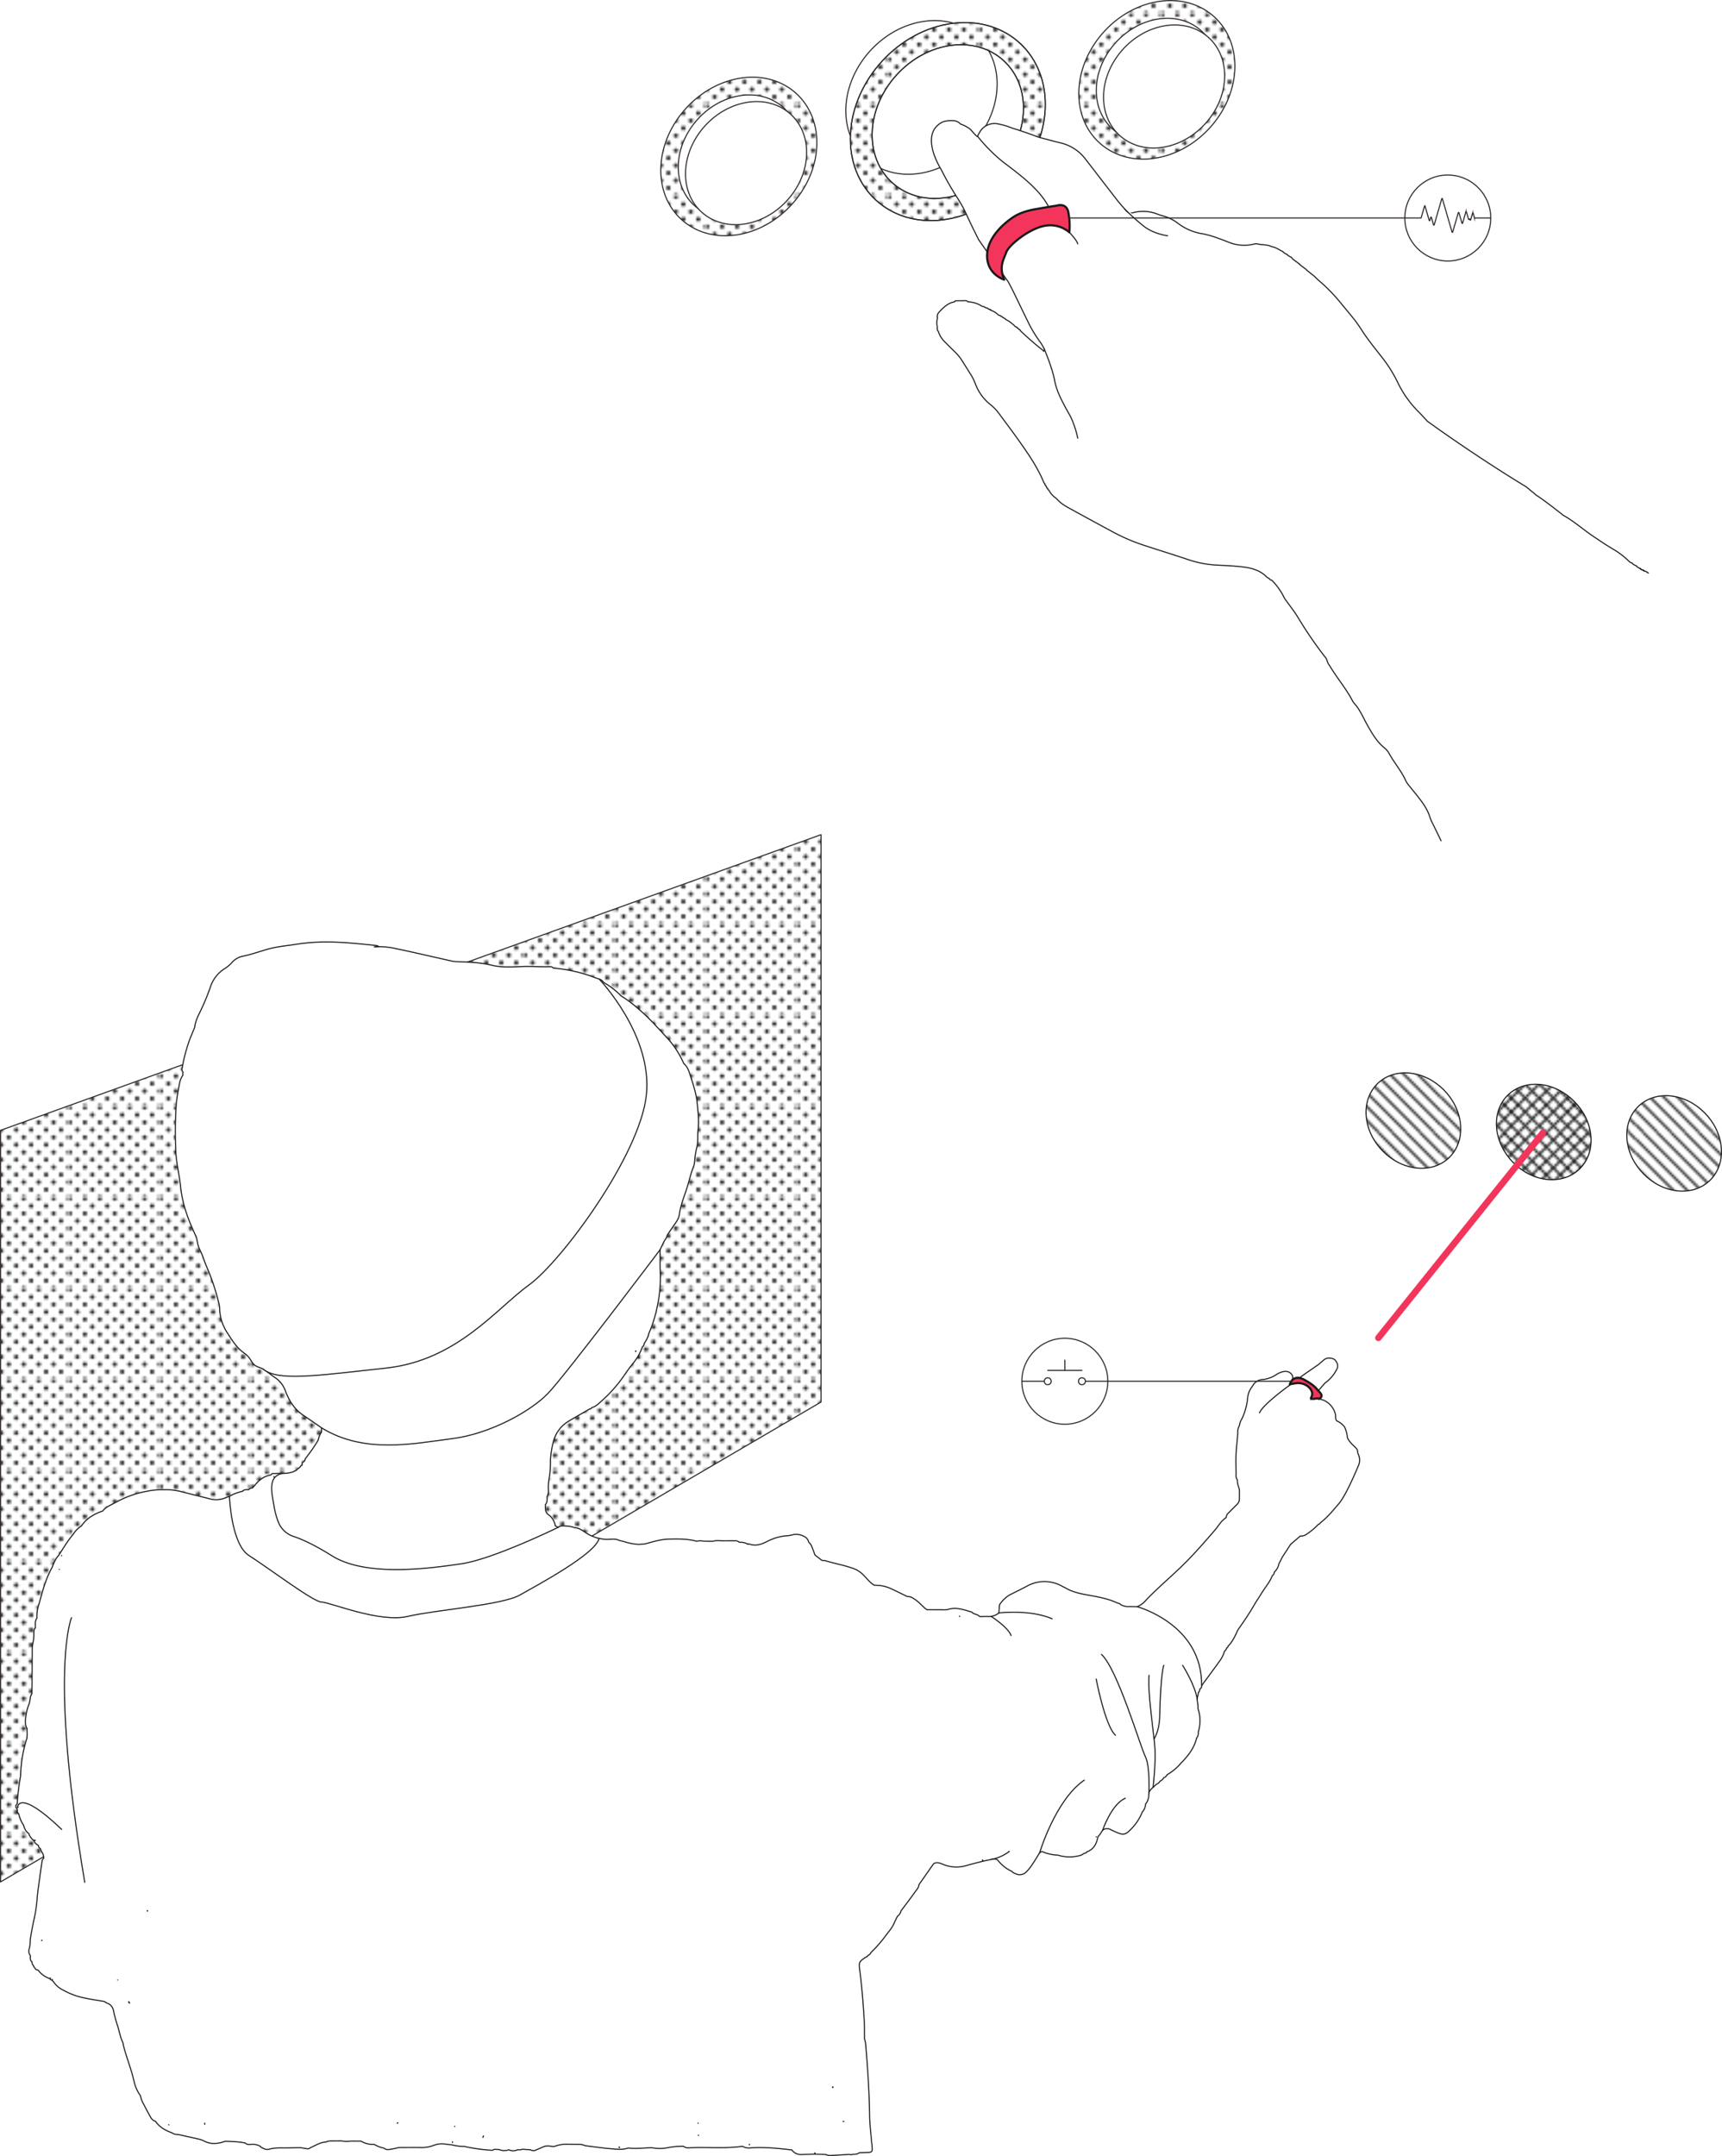 <svg xmlns="http://www.w3.org/2000/svg" xmlns:xlink="http://www.w3.org/1999/xlink" viewBox="0 0 794.469 994.438">
  <defs>
    <style>
      .cls-1, .cls-13, .cls-14, .cls-18, .cls-19, .cls-3, .cls-5, .cls-6 {
        fill: none;
      }

      .cls-2 {
        clip-path: url(#clip-path);
      }

      .cls-10, .cls-11, .cls-12, .cls-13, .cls-15, .cls-3, .cls-5, .cls-6 {
        stroke: #1a1a1a;
      }

      .cls-19, .cls-20, .cls-3 {
        stroke-miterlimit: 10;
      }

      .cls-4 {
        clip-path: url(#clip-path-2);
      }

      .cls-10, .cls-11, .cls-12, .cls-13, .cls-14, .cls-15, .cls-16, .cls-17, .cls-18, .cls-19, .cls-20, .cls-5, .cls-6, .cls-9 {
        stroke-linecap: round;
      }

      .cls-10, .cls-11, .cls-12, .cls-13, .cls-14, .cls-15, .cls-16, .cls-17, .cls-18, .cls-5, .cls-6, .cls-9 {
        stroke-linejoin: round;
      }

      .cls-5, .cls-6 {
        stroke-width: 2px;
      }

      .cls-6 {
        stroke-dasharray: 0 4.874;
      }

      .cls-7 {
        clip-path: url(#clip-path-3);
      }

      .cls-8 {
        clip-path: url(#clip-path-4);
      }

      .cls-16, .cls-17, .cls-18, .cls-19, .cls-20, .cls-9 {
        stroke: #2e2628;
      }

      .cls-10, .cls-11, .cls-13, .cls-15, .cls-16, .cls-17, .cls-18, .cls-19, .cls-20, .cls-9 {
        stroke-width: 0.5px;
      }

      .cls-9 {
        fill: url(#New_Pattern_2);
      }

      .cls-10 {
        fill: url(#New_Pattern);
      }

      .cls-11, .cls-17, .cls-20 {
        fill: #fff;
      }

      .cls-12 {
        fill: #f4355b;
      }

      .cls-14 {
        stroke: #f4355b;
        stroke-width: 3px;
      }

      .cls-15 {
        fill: url(#New_Pattern_3);
      }

      .cls-16 {
        fill: url(#New_Pattern_2-3);
      }
    </style>
    <clipPath id="clip-path">
      <polygon class="cls-1" points="44.801 0 44.801 44.801 0 44.801 0 0 44.801 0"/>
    </clipPath>
    <clipPath id="clip-path-2">
      <rect class="cls-1" width="41.416" height="41.416"/>
    </clipPath>
    <clipPath id="clip-path-3">
      <rect class="cls-1" width="44.801" height="44.801"/>
    </clipPath>
    <clipPath id="clip-path-4">
      <rect class="cls-1" y="0.001" width="44.8" height="44.8"/>
    </clipPath>
    <pattern id="New_Pattern_2" data-name="New Pattern 2" x="-9.75" y="-287.313" width="41.416" height="41.416" patternUnits="userSpaceOnUse" viewBox="0 0 41.416 41.416">
      <rect class="cls-1" width="41.416" height="41.416"/>
      <g class="cls-4">
        <g>
          <g>
            <line class="cls-5" y1="-6.831" y2="-6.831"/>
            <line class="cls-6" x1="3.446" y1="-3.384" x2="43.078" y2="36.247"/>
            <line class="cls-5" x1="44.801" y1="37.97" x2="44.801" y2="37.97"/>
          </g>
          <g>
            <line class="cls-5" y1="-48.185" y2="-48.185"/>
            <line class="cls-6" x1="3.446" y1="-44.739" x2="43.078" y2="-5.108"/>
            <line class="cls-5" x1="44.801" y1="-3.384" x2="44.801" y2="-3.384"/>
          </g>
          <g>
            <line class="cls-5" y1="-41.293" y2="-41.293"/>
            <line class="cls-6" x1="3.446" y1="-37.846" x2="43.078" y2="1.785"/>
            <line class="cls-5" x1="44.801" y1="3.508" x2="44.801" y2="3.508"/>
          </g>
          <g>
            <line class="cls-5" y1="0.062" y2="0.062"/>
            <line class="cls-6" x1="3.446" y1="3.508" x2="43.078" y2="43.139"/>
            <line class="cls-5" x1="44.801" y1="44.863" x2="44.801" y2="44.863"/>
          </g>
          <g>
            <line class="cls-5" y1="6.954" y2="6.954"/>
            <line class="cls-6" x1="3.446" y1="10.4" x2="43.078" y2="50.032"/>
            <line class="cls-5" x1="44.801" y1="51.755" x2="44.801" y2="51.755"/>
          </g>
          <g>
            <line class="cls-5" y1="13.847" y2="13.847"/>
            <line class="cls-6" x1="3.446" y1="17.293" x2="43.078" y2="56.924"/>
            <line class="cls-5" x1="44.801" y1="58.647" x2="44.801" y2="58.647"/>
          </g>
          <g>
            <line class="cls-5" y1="20.739" y2="20.739"/>
            <line class="cls-6" x1="3.446" y1="24.185" x2="43.078" y2="63.817"/>
            <line class="cls-5" x1="44.801" y1="65.54" x2="44.801" y2="65.54"/>
          </g>
          <g>
            <line class="cls-5" y1="27.631" y2="27.631"/>
            <line class="cls-6" x1="3.446" y1="31.078" x2="43.078" y2="70.709"/>
            <line class="cls-5" x1="44.801" y1="72.432" x2="44.801" y2="72.432"/>
          </g>
          <g>
            <line class="cls-5" y1="34.524" y2="34.524"/>
            <line class="cls-6" x1="3.446" y1="37.97" x2="43.078" y2="77.601"/>
            <line class="cls-5" x1="44.801" y1="79.325" x2="44.801" y2="79.325"/>
          </g>
          <g>
            <line class="cls-5" y1="-27.508" y2="-27.508"/>
            <line class="cls-6" x1="3.446" y1="-24.062" x2="43.078" y2="15.57"/>
            <line class="cls-5" x1="44.801" y1="17.293" x2="44.801" y2="17.293"/>
          </g>
          <g>
            <line class="cls-5" y1="-34.4" y2="-34.4"/>
            <line class="cls-6" x1="3.446" y1="-30.954" x2="43.078" y2="8.677"/>
            <line class="cls-5" x1="44.801" y1="10.4" x2="44.801" y2="10.4"/>
          </g>
          <g>
            <line class="cls-5" y1="-20.615" y2="-20.615"/>
            <line class="cls-6" x1="3.446" y1="-17.169" x2="43.078" y2="22.462"/>
            <line class="cls-5" x1="44.801" y1="24.185" x2="44.801" y2="24.185"/>
          </g>
          <g>
            <line class="cls-5" y1="-13.723" y2="-13.723"/>
            <line class="cls-6" x1="3.446" y1="-10.277" x2="43.078" y2="29.355"/>
            <line class="cls-5" x1="44.801" y1="31.078" x2="44.801" y2="31.078"/>
          </g>
          <g>
            <line class="cls-5" y1="41.416" y2="41.416"/>
            <line class="cls-6" x1="3.446" y1="44.863" x2="43.078" y2="84.494"/>
            <line class="cls-5" x1="44.801" y1="86.217" x2="44.801" y2="86.217"/>
          </g>
        </g>
      </g>
    </pattern>
    <pattern id="New_Pattern" data-name="New Pattern" width="44.801" height="44.801" patternUnits="userSpaceOnUse" viewBox="0 0 44.801 44.801">
      <rect class="cls-1" width="44.801" height="44.801"/>
      <g class="cls-2">
        <g>
          <line class="cls-3" x1="4.695" y1="81.654" x2="123.306" y2="-36.957"/>
          <line class="cls-3" x1="-1.705" y1="81.654" x2="116.906" y2="-36.957"/>
          <line class="cls-3" x1="-8.105" y1="81.654" x2="110.506" y2="-36.957"/>
          <line class="cls-3" x1="-14.505" y1="81.654" x2="104.106" y2="-36.957"/>
          <line class="cls-3" x1="-20.905" y1="81.654" x2="97.706" y2="-36.957"/>
          <line class="cls-3" x1="-27.305" y1="81.654" x2="91.306" y2="-36.957"/>
          <line class="cls-3" x1="-33.705" y1="81.654" x2="84.906" y2="-36.957"/>
          <line class="cls-3" x1="-40.105" y1="81.654" x2="78.506" y2="-36.957"/>
          <line class="cls-3" x1="-46.505" y1="81.654" x2="72.106" y2="-36.957"/>
          <line class="cls-3" x1="-52.905" y1="81.654" x2="65.706" y2="-36.957"/>
          <line class="cls-3" x1="-59.306" y1="81.654" x2="59.306" y2="-36.957"/>
          <line class="cls-3" x1="-65.706" y1="81.654" x2="52.905" y2="-36.957"/>
          <line class="cls-3" x1="-72.106" y1="81.654" x2="46.505" y2="-36.957"/>
          <line class="cls-3" x1="-78.506" y1="81.654" x2="40.105" y2="-36.957"/>
          <line class="cls-3" x1="-84.906" y1="81.654" x2="33.705" y2="-36.957"/>
          <line class="cls-3" x1="11.095" y1="81.654" x2="129.707" y2="-36.957"/>
          <line class="cls-3" x1="-36.905" y1="4.644" x2="81.706" y2="123.255"/>
          <line class="cls-3" x1="-36.905" y1="-1.756" x2="81.706" y2="116.855"/>
          <line class="cls-3" x1="-36.905" y1="-8.157" x2="81.706" y2="110.455"/>
          <line class="cls-3" x1="-36.905" y1="-14.557" x2="81.706" y2="104.054"/>
          <line class="cls-3" x1="-36.905" y1="-20.957" x2="81.706" y2="97.654"/>
          <line class="cls-3" x1="-36.905" y1="-27.357" x2="81.706" y2="91.254"/>
          <line class="cls-3" x1="-36.905" y1="-33.757" x2="81.706" y2="84.854"/>
          <line class="cls-3" x1="-36.905" y1="-40.157" x2="81.706" y2="78.454"/>
          <line class="cls-3" x1="-36.905" y1="-46.557" x2="81.706" y2="72.054"/>
          <line class="cls-3" x1="-36.905" y1="-52.957" x2="81.706" y2="65.654"/>
          <line class="cls-3" x1="-36.905" y1="-59.357" x2="81.706" y2="59.254"/>
          <line class="cls-3" x1="-36.905" y1="-65.757" x2="81.706" y2="52.854"/>
          <line class="cls-3" x1="-36.905" y1="-72.158" x2="81.706" y2="46.454"/>
          <line class="cls-3" x1="-36.905" y1="-78.558" x2="81.706" y2="40.054"/>
          <line class="cls-3" x1="-36.905" y1="-84.958" x2="81.706" y2="33.653"/>
          <line class="cls-3" x1="-36.905" y1="11.044" x2="81.706" y2="129.655"/>
        </g>
      </g>
    </pattern>
    <pattern id="New_Pattern_3" data-name="New Pattern 3" width="44.801" height="44.801" patternUnits="userSpaceOnUse" viewBox="0 0 44.801 44.801">
      <rect class="cls-1" width="44.801" height="44.801"/>
      <g id="Straight_Line_Fill" data-name="Straight Line Fill">
        <g class="cls-7">
          <g class="cls-8">
            <line class="cls-3" x1="-36.906" y1="4.644" x2="81.705" y2="123.255"/>
            <line class="cls-3" x1="-36.906" y1="-1.757" x2="81.705" y2="116.854"/>
            <line class="cls-3" x1="-36.906" y1="-8.156" x2="81.705" y2="110.455"/>
            <line class="cls-3" x1="-36.906" y1="-14.557" x2="81.705" y2="104.054"/>
            <line class="cls-3" x1="-36.906" y1="-20.957" x2="81.705" y2="97.654"/>
            <line class="cls-3" x1="-36.906" y1="-27.357" x2="81.705" y2="91.254"/>
            <line class="cls-3" x1="-36.906" y1="-33.757" x2="81.705" y2="84.854"/>
            <line class="cls-3" x1="-36.906" y1="-40.157" x2="81.705" y2="78.454"/>
            <line class="cls-3" x1="-36.906" y1="-46.557" x2="81.705" y2="72.054"/>
            <line class="cls-3" x1="-36.906" y1="-52.957" x2="81.705" y2="65.654"/>
            <line class="cls-3" x1="-36.906" y1="-59.357" x2="81.705" y2="59.254"/>
            <line class="cls-3" x1="-36.906" y1="-65.758" x2="81.705" y2="52.853"/>
            <line class="cls-3" x1="-36.906" y1="-72.157" x2="81.705" y2="46.454"/>
            <line class="cls-3" x1="-36.906" y1="-78.557" x2="81.705" y2="40.054"/>
            <line class="cls-3" x1="-36.906" y1="-84.958" x2="81.705" y2="33.653"/>
            <line class="cls-3" x1="-36.906" y1="11.044" x2="81.705" y2="129.655"/>
          </g>
        </g>
      </g>
    </pattern>
    <pattern id="New_Pattern_2-3" data-name="New Pattern 2" width="41.416" height="41.416" patternUnits="userSpaceOnUse" viewBox="0 0 41.416 41.416">
      <rect class="cls-1" width="41.416" height="41.416"/>
      <g class="cls-4">
        <g>
          <g>
            <line class="cls-5" y1="-6.831" y2="-6.831"/>
            <line class="cls-6" x1="3.446" y1="-3.384" x2="43.078" y2="36.247"/>
            <line class="cls-5" x1="44.801" y1="37.97" x2="44.801" y2="37.97"/>
          </g>
          <g>
            <line class="cls-5" y1="-48.185" y2="-48.185"/>
            <line class="cls-6" x1="3.446" y1="-44.739" x2="43.078" y2="-5.108"/>
            <line class="cls-5" x1="44.801" y1="-3.384" x2="44.801" y2="-3.384"/>
          </g>
          <g>
            <line class="cls-5" y1="-41.293" y2="-41.293"/>
            <line class="cls-6" x1="3.446" y1="-37.846" x2="43.078" y2="1.785"/>
            <line class="cls-5" x1="44.801" y1="3.508" x2="44.801" y2="3.508"/>
          </g>
          <g>
            <line class="cls-5" y1="0.062" y2="0.062"/>
            <line class="cls-6" x1="3.446" y1="3.508" x2="43.078" y2="43.139"/>
            <line class="cls-5" x1="44.801" y1="44.863" x2="44.801" y2="44.863"/>
          </g>
          <g>
            <line class="cls-5" y1="6.954" y2="6.954"/>
            <line class="cls-6" x1="3.446" y1="10.4" x2="43.078" y2="50.032"/>
            <line class="cls-5" x1="44.801" y1="51.755" x2="44.801" y2="51.755"/>
          </g>
          <g>
            <line class="cls-5" y1="13.847" y2="13.847"/>
            <line class="cls-6" x1="3.446" y1="17.293" x2="43.078" y2="56.924"/>
            <line class="cls-5" x1="44.801" y1="58.647" x2="44.801" y2="58.647"/>
          </g>
          <g>
            <line class="cls-5" y1="20.739" y2="20.739"/>
            <line class="cls-6" x1="3.446" y1="24.185" x2="43.078" y2="63.817"/>
            <line class="cls-5" x1="44.801" y1="65.54" x2="44.801" y2="65.54"/>
          </g>
          <g>
            <line class="cls-5" y1="27.631" y2="27.631"/>
            <line class="cls-6" x1="3.446" y1="31.078" x2="43.078" y2="70.709"/>
            <line class="cls-5" x1="44.801" y1="72.432" x2="44.801" y2="72.432"/>
          </g>
          <g>
            <line class="cls-5" y1="34.524" y2="34.524"/>
            <line class="cls-6" x1="3.446" y1="37.97" x2="43.078" y2="77.601"/>
            <line class="cls-5" x1="44.801" y1="79.325" x2="44.801" y2="79.325"/>
          </g>
          <g>
            <line class="cls-5" y1="-27.508" y2="-27.508"/>
            <line class="cls-6" x1="3.446" y1="-24.062" x2="43.078" y2="15.57"/>
            <line class="cls-5" x1="44.801" y1="17.293" x2="44.801" y2="17.293"/>
          </g>
          <g>
            <line class="cls-5" y1="-34.4" y2="-34.4"/>
            <line class="cls-6" x1="3.446" y1="-30.954" x2="43.078" y2="8.677"/>
            <line class="cls-5" x1="44.801" y1="10.4" x2="44.801" y2="10.4"/>
          </g>
          <g>
            <line class="cls-5" y1="-20.615" y2="-20.615"/>
            <line class="cls-6" x1="3.446" y1="-17.169" x2="43.078" y2="22.462"/>
            <line class="cls-5" x1="44.801" y1="24.185" x2="44.801" y2="24.185"/>
          </g>
          <g>
            <line class="cls-5" y1="-13.723" y2="-13.723"/>
            <line class="cls-6" x1="3.446" y1="-10.277" x2="43.078" y2="29.355"/>
            <line class="cls-5" x1="44.801" y1="31.078" x2="44.801" y2="31.078"/>
          </g>
          <g>
            <line class="cls-5" y1="41.416" y2="41.416"/>
            <line class="cls-6" x1="3.446" y1="44.863" x2="43.078" y2="84.494"/>
            <line class="cls-5" x1="44.801" y1="86.217" x2="44.801" y2="86.217"/>
          </g>
        </g>
      </g>
    </pattern>
  </defs>
  <title>Configuration Linework - Ring</title>
  <g id="Layer_5" data-name="Layer 5">
    <polygon class="cls-9" points="0.25 521.311 378.809 384.951 378.809 646.613 0.25 867.942 0.25 521.311"/>
  </g>
  <g id="Layer_4" data-name="Layer 4">
    <path class="cls-10" d="M743.734,811.295c1.051,12.107-7.837,21.069-19.852,20.018s-22.607-11.718-23.658-23.825,7.837-21.069,19.852-20.018S742.683,799.188,743.734,811.295Z" transform="translate(-9.75 -287.313)"/>
    <path class="cls-11" d="M621.116,925.12s-4.613,5.23-5.334,6.191a5.859,5.859,0,0,1-1.442,1.4,9.757,9.757,0,0,1,6.529.6,9.535,9.535,0,0,1,4.767,5.488c.641,1.642-.2,3.525,1.322,4.046a9.226,9.226,0,0,1,3.164,2.644,15.983,15.983,0,0,1,1.242,4.446c0,1.562,3.009,4.249,3.009,4.249.776.79,1.77,1.454,1.72,2.762h0a.981.981,0,0,1,.125.655l.008.019a6.57,6.57,0,0,1,.024,6.185s-5.349,12.973-8.739,16.924c-2.7,3.142-5.277,6.4-8.624,8.918a.975.975,0,0,1-.922.708h0a27.1,27.1,0,0,1-5.155,4.373,4.466,4.466,0,0,1-3.154,1.017l-4.429,3.787h0l-3.91,6a89.956,89.956,0,0,1-1.538,3.042,7.079,7.079,0,0,1-2.143,3.86,1.847,1.847,0,0,1-.877,1.556c-1.14,2.961-3.243,5.334-4.876,7.994-1.115,1.815-2.348,3.56-3.405,5.406-2.3,4.018-4.919,7.824-7.585,11.6h-.008c-1.23,2.7-2.407,5.423-4.565,7.557a.949.949,0,0,1-.661.866,2.174,2.174,0,0,1-.944,1.4,14.716,14.716,0,0,1-2.572,4.985c-2.621,3.681-5.331,7.3-8,10.942h0a1.451,1.451,0,0,1-.813,1.524h0l-.04.029a1.868,1.868,0,0,1-.631,1.578l-.211,1.39c-.809,2.018.233,4.034.005,6.052a17.226,17.226,0,0,1,.418,9.717,1.356,1.356,0,0,1-.274.9l-.035.014a3.838,3.838,0,0,1-.757,3.016c-1.092,4.563-3.838,8.1-7.046,11.349h0a23.826,23.826,0,0,1-6.559,5.517,2.416,2.416,0,0,1-1.553,1.375h-.03a2.416,2.416,0,0,1-1.531,1.45,3.906,3.906,0,0,1-2.02,1.678h0c-1.021,1.309-2.714,2.05-3.208,3.8a.537.537,0,0,1-.105.6h0a6.874,6.874,0,0,1-1.465,4.617h0a6.03,6.03,0,0,1-1.547,3.729,23.215,23.215,0,0,1-5.077,7.74c-2.519,2.664-3.5,2.936-6.529,1.69-1.265-.521-2.489-1.142-3.731-1.717h0c-1.4-.183-2.638-.111-3.416,1.382a18.061,18.061,0,0,1-1.712,2.329h0c-.595,3.17-1.9,5.807-5.208,6.94a.719.719,0,0,1-.874.556l-.676.317a3.827,3.827,0,0,1-.925.594,17.739,17.739,0,0,1-10.723.012,20.741,20.741,0,0,1-7.408-1.679h0a2.8,2.8,0,0,0-1.62,1.475c-1.036,1.729-2.108,3.438-3.242,5.1a20.455,20.455,0,0,1-2.153,2.63,4.224,4.224,0,0,1-5.169,1.015c-.565-.255-1.208-.392-1.56-.985a17.836,17.836,0,0,1-6.752-5.385,3.657,3.657,0,0,0-2.143-.4c-1.551.414-3.134.7-4.7,1.047v-.011s0,.007,0,.011c-2.429.636-4.875,1.218-7.284,1.921a16.144,16.144,0,0,1-11.059-.51c-1.432-.6-2.791-1.146-4.287-.293l-6.821,9.741c-.058,1.335-.994,2.247-1.689,3.223-2.137,3-4.386,5.923-6.592,8.876h0a3.616,3.616,0,0,1-1.557,2.362l0,0h0a190.479,190.479,0,0,0-1.5,3.044v.02c-.982,2.457-2.818,4.342-4.34,6.433a56.262,56.262,0,0,1-6.377,7.222,2.527,2.527,0,0,1-1.508,1.427.844.844,0,0,1-.81.689c-3.331,2.263-3.412,2.274-2.831,6.656.972,7.33,1.516,14.7,1.967,22.069.183,2.995.127,6,.179,9.007a15.237,15.237,0,0,1,.5,2.176c.906,11.024,1.712,22.05,1.835,33.122.045,4.01.577,8.016.9,12.022.06.751.2,1.5.262,2.247.223,2.676.074,2.82-2.86,2.878h0l-3,.1a4.328,4.328,0,0,1-3.025.694,1.82,1.82,0,0,1-1.515.063h0c-3.105.191-6.21.4-9.317.549a4.589,4.589,0,0,1-1.4-.4l-.713-.138h0l-4.5-.112c-2.084.048-4.168.079-6.251.148a4.99,4.99,0,0,1-4.452-2.1c-6.243-.712-12.485-1.394-18.791-.964a5.849,5.849,0,0,1-4-.727h0c-8,1.179-16.058.291-24.08.679a4.121,4.121,0,0,1-3.223-.7h0a39.545,39.545,0,0,0-6.621.57,18.848,18.848,0,0,1-7.748.142h0c-3.7.036-7.4.571-11.1.116a3.457,3.457,0,0,1-.42.136c-2.188.714-4.462.45-6.668.276-4.255-.335-8.488-.958-12.726-1.488a3.9,3.9,0,0,1-1.02-.449h0l-.359.071-.313-.189h0l-5.308-.066-.752,0a15.267,15.267,0,0,0-5.791.76,3.48,3.48,0,0,1-2.533.041h0l-1.595-.042-.335.106-.34-.089h0c-1.366.583-2.741,1.147-4.1,1.756a2.659,2.659,0,0,1-2.806-.025h0l-3.732-.223h0a3.53,3.53,0,0,1-2.1.18h0a4.45,4.45,0,0,1-4.081.054,6.111,6.111,0,0,1-4.469-.091h0l-.77-.054h0l-1.5-.053c-.34.151-.692.455-1.019.431a78.568,78.568,0,0,1-12.837-1.785h0a23.926,23.926,0,0,1-5.97-.764c-.745-.067-1.5-.085-2.233-.21a10.673,10.673,0,0,0-5.9.5,15.823,15.823,0,0,1-6.263.985c-3.256-.047-6.513,0-9.77.006h0c-1.054.234-2.1.523-3.164.687-1.279.2-2.608.6-3.774-.4a15.2,15.2,0,0,1-4.458-1.715,10.867,10.867,0,0,1-6.074-1.5c-1.585-.006-3.17-.039-4.754-.011a14.929,14.929,0,0,1-4.376-.106l-5.291.032h0l-1.324.206h0c-.086.089-.171.252-.259.255-2.8.073-5.048,1.651-7.493,2.691h0l-.034.018a1.411,1.411,0,0,1-1.316.419c-1.076-.169-2.151-.346-3.226-.52h0l-5.64.123c-2.751.06-5.5-.178-8.241.471a3.724,3.724,0,0,1-3.578-.527h0l-.005-.058a.888.888,0,0,1-.938-.611,6.731,6.731,0,0,0-3.793-.9c-1.047.023-2.187.32-3.072-.587-2.918-.729-5.917-.63-8.883-.866h0l-.7.1h0c-3.28,1.141-6.527,1.457-9.723-.309a13.036,13.036,0,0,0-1.74-.668l-9.162-2.048h0l-1.423-.2h0a4.052,4.052,0,0,1-2.293-.762h0c-2.976-1.1-5.712-2.552-7.546-5.288h0a3.794,3.794,0,0,1-2.253-1.825c-1.365-2.507-2.727-5.016-4.01-7.565a14.171,14.171,0,0,1-.738-2.477,17.763,17.763,0,0,1-2.914-6.46c-1.206-5.522-3.368-10.756-4.8-16.208-.158-.6-.248-1.219-.369-1.829h0c-1.235-2.339-1.548-4.973-2.367-7.447a69.721,69.721,0,0,1-1.967-7.212,4.4,4.4,0,0,0-2.971-3.506,7.89,7.89,0,0,1-1.267-.753h0c-3.2-.556-6.423-1-9.589-1.7a33.757,33.757,0,0,1-9.429-3.574,10.739,10.739,0,0,1-4.445-3.873h0l-.753-.748.281-.217c-.028-.01-.054-.022-.083-.032l-.2.25a.975.975,0,0,1-.876-.643q.143-.14.3-.27h0c0-.009-.007-.016-.01-.026a1.2,1.2,0,0,1-.287.3,11.069,11.069,0,0,1-5.389-3.859,1.89,1.89,0,0,1-.455-.194,1.008,1.008,0,0,1-.923-.619q-.282-.389-.592-.755a1.466,1.466,0,0,1-.228-.642v0a1.843,1.843,0,0,1-.669-1.614l-.019-.021h0c-1-.8-.7-1.924-.749-2.963h0a3.185,3.185,0,0,1-.473-3.211c.472-1.6.305-3.245.545-4.844.445-2.966,1.049-5.912,1.677-8.847a67.206,67.206,0,0,0,1.377-9.262c.242-3.359.8-6.7,1.243-10.04.329-2.48.7-4.953,1.045-7.431a1.629,1.629,0,0,1,.783-1.209h0a4.882,4.882,0,0,0-.871-2.839,10.553,10.553,0,0,1-.749-1.7h0a1.691,1.691,0,0,1-.907-1.438,4.245,4.245,0,0,1-2.164-2.345,3.461,3.461,0,0,0,.79.049q-.384-.04-.79-.049a5.881,5.881,0,0,1-2.217-3.058,6.178,6.178,0,0,1-2.359-3.764,15.426,15.426,0,0,1-2.275-5.346h0c-.827-.58-.641-1.482-.733-2.3a1.365,1.365,0,0,1,.018-2.29h0v0h0a105.781,105.781,0,0,1,1.551-12.867,61.616,61.616,0,0,1,2.945-17.5h0q.051-.739.1-1.478-.029-1.468-.059-2.935h0c-1.255-2.094-.725-4.33-.4-6.5a19.74,19.74,0,0,1,1.276-4.649c.677-1.611.338-3.472,1.384-4.952q.061-9.619.117-19.237a17.745,17.745,0,0,1,.5-4.847,17.465,17.465,0,0,0,.264-3.745c.047-.869-.077-1.782.672-2.458h0c.1-1.542-.3-3.168.757-4.551a17.549,17.549,0,0,1,1-6.65c1.493-5.42,2.9-10.919,5.569-15.917,1.114-2.085,1.649-4.5,3.371-6.251h0c2.225-3.308,4.174-6.806,6.81-9.829h0a11.577,11.577,0,0,1,3.785-3.842h0c2.382-3.549,5.864-5.528,9.793-6.871h0c1.508-1.977,3.855-2.76,5.887-3.909a46.907,46.907,0,0,1,14.794-5.254,35.421,35.421,0,0,1,7.455-.662,29.283,29.283,0,0,1,9.32,1.216c4.032.983,8.051,2.024,12.083,3.006a10.519,10.519,0,0,0,6.684-.333v0h0l2.261-.861h0a20.735,20.735,0,0,1,6.03-2.28h0c.607-.809,1.492-.769,2.364-.772h0a1.524,1.524,0,0,1,.516.014l0,0a1.868,1.868,0,0,1,1.7-.794l-.011-.012h0l.736-.777h0c2-2.583,4.36-4.638,7.724-5.2h0l.536-.532c.042-.074.083-.124.125-.124l1.515-.014c.378-.015.756-.052,1.133-.042,3.027.08,6.034.058,8.73-1.63a.949.949,0,0,1,.8-.68l.788-.79h0a.818.818,0,0,1,.816-.636l.039-.064h0c-.083-.644-.035-1.233.65-1.556.553-.319.638-.9.814-1.437a83.557,83.557,0,0,0,5.925-8.54h0a10.311,10.311,0,0,1,1.344-3.456,1.683,1.683,0,0,1,.205-.272l-.017-1.992c-2.8-1.931-5.571-3.9-8.4-5.784-4.053-2.706-6.483-6.621-8.186-11.029a12.183,12.183,0,0,0-4.659-6.22c-1.9-1.236-3.611-2.75-5.525-3.951-1.256-.788-2.921-1-4.043-1.909s-1.77-2.422-2.716-3.6a9.256,9.256,0,0,0-1.93-1.8c-3.424-2.356-5.6-5.741-7.761-9.162a21.767,21.767,0,0,1-3.811-12.061,10.664,10.664,0,0,0-.5-2.581,101.645,101.645,0,0,0-5.407-16.088c-1.143-2.642-1.879-5.429-3.233-8.016-.906-1.731-1.078-3.848-1.578-5.791h0c-3.506-7.29-6.376-14.831-7.214-22.906-.6-5.774-2.107-11.414-2.286-17.231a186.465,186.465,0,0,1,.226-20.8c.275-3.412.941-6.721,1.545-10.064a9.567,9.567,0,0,1,1.612-3.757,1.217,1.217,0,0,1,.038-1.214,1.749,1.749,0,0,1-.478-1.735,74.753,74.753,0,0,1,3.677-13.837c.7-1.728,1.419-3.446,2.13-5.169h0c.3-2.815,1.6-5.337,2.8-7.775a109.1,109.1,0,0,0,4.458-10.83,15.528,15.528,0,0,1,6.6-8.466,17.192,17.192,0,0,0,3.446-2.941,8.884,8.884,0,0,1,4.832-2.763c4.824-.936,9.372-2.863,14.183-3.9,3.468-.746,6.977-1.045,10.456-1.61,9.549-1.553,19.118-1.165,28.675-.282,2.757.255,5.515.576,8.277.833a5.226,5.226,0,0,1,1.366.54,16.265,16.265,0,0,0-2.223.11,18.231,18.231,0,0,0,2.223-.11l.061.01a32.252,32.252,0,0,1,7.846.953c3.333.627,6.639,1.4,9.95,2.137,5.273,1.179,10.537,2.4,15.811,3.569a12.967,12.967,0,0,0,2.249.246c5.387.233,10.781.359,16.062,1.651,4.842,1.185,9.777.739,14.664.58,4.031-.131,8.043.235,12.065.081a1.923,1.923,0,0,1,1.683.668,69.745,69.745,0,0,1,13.684,2.514c2.5.676,4.959,1.729,7.46,2.543a3.363,3.363,0,0,1,1.579.954,4.284,4.284,0,0,0,1.12.994,32.734,32.734,0,0,1,7.363,5.8,55.942,55.942,0,0,1,8.058,6.031c4.714,3.911,8.718,8.541,12.9,13.009a42.27,42.27,0,0,1,7.97,12.118,8.678,8.678,0,0,1,2.426,3.728c1.6,4.9,3.358,9.764,3.841,14.961.361,3.888.835,7.77.379,11.677-.307,2.625.064,5.279-.515,7.9a38.211,38.211,0,0,0-1.106,7.073,6.726,6.726,0,0,1-.5,2.208c-1.386,3.515-2.137,7.224-3.333,10.8-1.228,3.672-2.656,7.328-3.194,11.22a7.985,7.985,0,0,1-1.406,3.474c-1.428,2.052-2.828,4.125-4.239,6.19-.1,1.186-1,1.973-1.482,2.965-.6,1.225-1.179,2.461-1.767,3.692.019,3.5-.031,7.011.073,10.512a61.632,61.632,0,0,1-1.457,16.024,57.431,57.431,0,0,1-3.818,12.09h0a11.772,11.772,0,0,1-2.156,4.606,1.661,1.661,0,0,1-.784,1.531,25.4,25.4,0,0,1-4.186,7.472c-1.756,2.121-3.332,4.4-4.884,6.678a65.846,65.846,0,0,1-10.938,11.877,7.739,7.739,0,0,1-3.484,2.115.737.737,0,0,1-.87.552h0q-2.11,1.222-4.22,2.445c-1.952,1.138-3.931,2.234-5.846,3.433a15.322,15.322,0,0,0-6.772,9.61,40.03,40.03,0,0,0-1.269,8.938,39.1,39.1,0,0,1-.7,8.244,25.811,25.811,0,0,0-.235,4.509,6.105,6.105,0,0,1-.6,3.288h0c.06,1.3.172,2.62-.809,3.7.081,1.6-.22,3.3,1.279,4.5a7.794,7.794,0,0,1,3.32,5.258l1.365.654c1.09-.9,2.378-.605,3.615-.594a12.418,12.418,0,0,1,4.039.814h0c1.837.071,3.264,1.1,4.708,2.055a18.47,18.47,0,0,0,6.436,2.842,15.777,15.777,0,0,0,4.428.436c1.721-.122,3.478-.3,5.1.578h0c.706.166,1.427.284,2.115.506a28.941,28.941,0,0,0,6.821,1.28l2.874-.28.012,0c3.609-.956,7.165-2.129,10.966-2.194,4.276-.073,8.543-.181,12.717,1h0a7.462,7.462,0,0,1,3.037-.065h0l1.443.039h0l.864.016h2.24a9.172,9.172,0,0,1,3.8-.185h0c2.107-.008,4.213-.026,6.319-.018a2.693,2.693,0,0,1,2.045.723h0a6.4,6.4,0,0,1,3.747.763h0a2.094,2.094,0,0,1,.753-.009c2.993,1.162,5.713.151,8.31-1.174a23.485,23.485,0,0,1,9.767-2.668,16.8,16.8,0,0,0,2.583-.548,7.7,7.7,0,0,1,4.418.775,3.76,3.76,0,0,1,2.377,2.76,6.583,6.583,0,0,1,1.175,1.415c.65,1.484,1.174,3.023,1.748,4.54v0l3.219,2.476-.008.005.01,0a6.646,6.646,0,0,1,1.5.117c4.3,1.339,8.77,2.057,13.013,3.623a12.08,12.08,0,0,1,4.4,2.779c1.7,1.662,3.078,3.662,5.174,4.9h0l1.5.076a16.24,16.24,0,0,1,6.081,1.46c2.581,1.173,5.113,2.455,7.666,3.691h0a4.908,4.908,0,0,1,2.937.942c2.059,1.184,3.563,3.018,5.326,4.549l.853.6c2.367.01,4.734.033,7.1.024a8.653,8.653,0,0,0,2.6-.156c3.832-1.257,7.333.2,10.895,1.191.212.059.37.316.553.481h0c.957.63,2.252.588,3.053,1.53h0l.747.128h0c1-.033,2-.125,2.994-.087a7.328,7.328,0,0,0,5.229-1.637h0q.137-1.876.274-3.753h0a16.085,16.085,0,0,1,4.406-4.412h0c2.691-1.356,5.408-2.664,8.069-4.079a16.564,16.564,0,0,1,16.61.042c.443.241.923.416,1.356.674,3.421,2.039,7.213,2.72,11.08,3.418,4.412.8,8.882,1.606,12.989,3.6h0l.757.138q.4.326.816.622a6.328,6.328,0,0,0,3.476.82c1.33-.022,2.661.028,3.991.047h0a10.975,10.975,0,0,0,3.159-2.051c6.087-6.593,13.1-12.221,19.4-18.59,4.616-4.662,8.888-9.611,13.187-14.555,1.716-1.973,2.958-4.419,5.261-5.874a3.26,3.26,0,0,1,1.2-2.274c1.254-1.246,2.484-2.516,3.744-3.755a3.292,3.292,0,0,0,1.168-2.293q.009-.765.017-1.529h0q.006-1.511.011-3.022h0c-.351-1.464-1.064-2.854-.909-4.423a3.322,3.322,0,0,1-.638-2.473c-.006-3.506-.166-7.021.036-10.515.194-3.358.717-6.695.774-10.072a7.162,7.162,0,0,1,.733-2.1h0a7.11,7.11,0,0,1,1.15-3.12,28.272,28.272,0,0,0,2.6-9.28,10.2,10.2,0,0,1,2.3-5.793h0a5.409,5.409,0,0,1,4.466-3.01,14,14,0,0,0,6.62-2.383s3.184-2.156,5.627-1.115c0,0,2.283,1.081,1.762,3l-1.522,3.2,4.215-2.767a9.222,9.222,0,0,1,1.258-1.323c2.616-1.856,5.265-3.665,7.9-5.49.836-.708,1.683-1.4,2.5-2.127a3.521,3.521,0,0,1,2.7-.92c1.249.094,2.433.328,3.044,1.624h0a3.128,3.128,0,0,1,.166,3.772,16.6,16.6,0,0,1-5.237,6.047h0M452.379,1032.71c.046.034.092.069.135.1l0-.018.024.011-.018.011,0,.011A1.287,1.287,0,0,1,452.379,1032.71Zm-120.43,239.379a.793.793,0,0,1,.071.11C332,1272.162,331.972,1272.127,331.949,1272.089Zm67.084-6.35c-.1-.014-.2-.034-.293-.057.1.011.209.027.313.042ZM64.051,1200.484l0,0h0Zm13.723-32.021a.5.5,0,0,0,.021.116c-.037.022-.075.043-.111.066A.339.339,0,0,1,77.774,1168.463Zm-.018.285a.1.1,0,0,1-.07-.085C77.707,1168.7,77.733,1168.717,77.756,1168.748ZM69.137,1210.5c.148.216.3.418.453.608C69.3,1211.027,69.066,1210.857,69.137,1210.5Zm124.186,55.852c-.083.062-.181.129-.291.2-.01-.007-.021-.016-.031-.023C193.107,1266.471,193.216,1266.413,193.323,1266.354ZM37.091,1011.126l.045,0C37.122,1011.128,37.105,1011.126,37.091,1011.126Zm-8.069,171.013c.014.028.022.055.038.083l0,.007c.007.013.01.025.017.038a.184.184,0,0,1-.113.037A.89.89,0,0,1,29.022,1182.138Zm302.84,84.393v0h0l-.039.057c-.011-.019-.019-.039-.032-.057Zm62.225-16.691c-.045.092-.093.183-.14.274a1.754,1.754,0,0,0-.128-.223Zm-258-281.5c.047.056.1.11.142.168l-.018.011-.13-.17Zm-31.869,298.192c.006.174.008.349.011.524a4,4,0,0,1-.026-.516ZM219.606,1268l-.038.037-.022.007-.024-.007Zm12.935,5.094c.077-.235.155-.467.247-.686A1.785,1.785,0,0,1,232.541,1273.1ZM303.013,910.63c-.005-.087,0-.17,0-.257.06.031.114.049.17.073C303.126,910.507,303.068,910.567,303.013,910.63ZM87.594,1267.272l.01.051c-.015-.014-.03-.031-.046-.045Zm130.931,7.834a2.063,2.063,0,0,1-.051.313C218.487,1275.311,218.507,1275.209,218.526,1275.105Zm136.9,1.319a.3.3,0,0,0,.135-.094.992.992,0,0,0-.014.1c0,.026-.02.034-.027.054C355.485,1276.465,355.463,1276.445,355.424,1276.424Zm30.3,3.8c0,.092.013.184.018.275a1.078,1.078,0,0,0-.093-.275Zm129.754-145.766c.02.011.042.014.063.024l-.063,0ZM354.774,999.593a.458.458,0,0,1-.146-.173A1.163,1.163,0,0,0,354.774,999.593ZM38.2,1004.747c-.01.019-.018.041-.027.061-.011-.02-.017-.041-.028-.06ZM17.84,1120.8l.232-.066c-.071.076-.139.147-.213.228Zm277.622,156.97a.825.825,0,0,1-.077-.256c.078.089.16.179.243.268l-.164-.01Zm167.659-132.3a.968.968,0,0,0-.1-.346l.114,0Z" transform="translate(-9.75 -287.313)"/>
    <path class="cls-11" d="M606.93,925.383a7.654,7.654,0,0,1,5.167.641c2.564,1.362,3.084,3.445,3.044,3.885a3.29,3.29,0,0,1-.521,2.03s-.347.78,1.6.486,1.985.066,1.985.066,2.409-.872.555-2.876-2.3-3.261-7.4-6.011-6.514,2.117-6.514,2.117Z" transform="translate(-9.75 -287.313)"/>
    <path class="cls-12" d="M606.93,925.383a7.654,7.654,0,0,1,5.167.641c2.564,1.362,3.084,3.445,3.044,3.885a3.29,3.29,0,0,1-.521,2.03s-.347.78,1.6.486,1.985.066,1.985.066,2.409-.872.555-2.876-2.3-3.261-7.4-6.011-6.514,2.117-6.514,2.117Z" transform="translate(-9.75 -287.313)"/>
    <path class="cls-11" d="M314.293,863.682s-43.693,57.96-51.755,66.3-26.688,18.626-44.2,20.85-40.469,7.229-60.266-5" transform="translate(-9.75 -287.313)"/>
    <path class="cls-11" d="M286.2,738.887S311,764.7,307.949,792.466s-39.155,76.645-54.151,87.475-33.046,34.712-65.814,38.322-49.921,6.086-56.68.582" transform="translate(-9.75 -287.313)"/>
    <path class="cls-13" d="M267.3,991.713s-29.946,14.67-44.711,16.831-43.934,6.212-59.779-3.736c-8.355-5.246-14.107-7.725-17.677-8.9a11.24,11.24,0,0,1-7.06-6.863,36.683,36.683,0,0,1-1.845-6.792c-.786-5.4-3.409-13.7,3.533-15.351" transform="translate(-9.75 -287.313)"/>
    <path class="cls-13" d="M115.6,977.416s.761,22.094,9.043,27.331,29.77,21.442,33.431,21.442,26.708,9.68,39.672,6.641,43.574-5.2,51.857-9.882,35.187-19.106,36.5-26.118" transform="translate(-9.75 -287.313)"/>
    <path class="cls-13" d="M534.417,1028.328s30.108,8.107,29.719,36.416" transform="translate(-9.75 -287.313)"/>
    <path class="cls-13" d="M604.566,926.3s-11.945,8.512-13.743,12.607" transform="translate(-9.75 -287.313)"/>
    <path class="cls-13" d="M470.592,1031.206s14.147-1.746,24.576,2.678" transform="translate(-9.75 -287.313)"/>
    <path class="cls-13" d="M539.852,1114.138s.509-12.464-1.7-16.73-12.8-40.295-20.226-47.09" transform="translate(-9.75 -287.313)"/>
    <path class="cls-13" d="M541.736,1111.643s1.311-11.39.837-18.185-3.445-25.915-2.671-33.5" transform="translate(-9.75 -287.313)"/>
    <path class="cls-13" d="M542.177,1089.323s2.451-3.45,2.609-10.245.632-19.91,1.9-23.7" transform="translate(-9.75 -287.313)"/>
    <path class="cls-13" d="M555.373,1055.375s5.831,9.143,6.756,15.8" transform="translate(-9.75 -287.313)"/>
    <path class="cls-13" d="M518.421,1131.537s4.1-12.164,10.492-14.851" transform="translate(-9.75 -287.313)"/>
    <path class="cls-13" d="M466.97,1032.77s7.972,5.064,9.236,8.857" transform="translate(-9.75 -287.313)"/>
    <path class="cls-13" d="M489.353,1141.983s7.237-24.507,20.669-33.672" transform="translate(-9.75 -287.313)"/>
    <path class="cls-13" d="M515.482,1061.7s4.179,21.807,8.92,25.915" transform="translate(-9.75 -287.313)"/>
    <path class="cls-13" d="M466.97,1144.918a19.622,19.622,0,0,0,8.446-3.739" transform="translate(-9.75 -287.313)"/>
    <path class="cls-13" d="M17.84,1120.8s.426-8.817,20.361,10.237" transform="translate(-9.75 -287.313)"/>
    <path class="cls-13" d="M42.748,1033.421s-10.5,23.841,6.107,122.041" transform="translate(-9.75 -287.313)"/>
    <line class="cls-14" x1="635.94" y1="617.029" x2="711.886" y2="522.421"/>
    <path class="cls-15" d="M683.583,806.032c1.051,12.107-7.837,21.069-19.852,20.018s-22.607-11.718-23.658-23.825,7.837-21.069,19.852-20.018S682.532,793.925,683.583,806.032Z" transform="translate(-9.75 -287.313)"/>
    <path class="cls-15" d="M803.885,816.557c1.051,12.107-7.837,21.069-19.852,20.018s-22.607-11.718-23.658-23.825,7.837-21.069,19.852-20.018S802.834,804.45,803.885,816.557Z" transform="translate(-9.75 -287.313)"/>
    <path class="cls-16" d="M314.606,365.828c0,19.886,16.121,33.165,36.007,29.658s36.007-22.47,36.007-42.356-16.121-33.165-36.007-29.658S314.606,345.941,314.606,365.828Zm8.061-1.421c0-15.434,12.512-30.152,27.946-32.873s27.946,7.584,27.946,23.018-12.512,30.152-27.946,32.873S322.667,379.84,322.667,364.406Z" transform="translate(-9.75 -287.313)"/>
    <path class="cls-17" d="M326.017,367.474c0,15.434,12.512,25.74,27.946,23.018s27.946-17.439,27.946-32.873S369.4,331.879,353.963,334.6,326.017,352.04,326.017,367.474Z" transform="translate(-9.75 -287.313)"/>
    <path class="cls-16" d="M507.469,330.48c0,19.886,16.121,33.165,36.007,29.658s36.007-22.47,36.007-42.356-16.121-33.165-36.007-29.658S507.469,310.594,507.469,330.48Zm8.061-1.421c0-15.434,12.512-30.152,27.946-32.873s27.946,7.584,27.946,23.018-12.512,30.152-27.946,32.873S515.531,344.493,515.531,329.059Z" transform="translate(-9.75 -287.313)"/>
    <path class="cls-17" d="M518.881,332.127c0,15.434,12.512,25.74,27.946,23.018s27.946-17.439,27.946-32.873-12.512-25.74-27.946-23.018S518.881,316.693,518.881,332.127Z" transform="translate(-9.75 -287.313)"/>
  </g>
  <g id="Layer_2" data-name="Layer 2">
    <path class="cls-18" d="M399.971,338.4c0,19.279,15.629,32.152,34.908,28.753s34.908-21.784,34.908-41.063-15.629-32.152-34.908-28.753S399.971,319.124,399.971,338.4Z" transform="translate(-9.75 -287.313)"/>
    <path class="cls-17" d="M402.067,351.319c0,24.84,20.137,41.427,44.977,37.047s44.978-28.068,44.978-52.908-20.137-41.427-44.978-37.047S402.067,326.479,402.067,351.319Zm10.07-1.776c0-19.279,15.629-37.664,34.908-41.063s34.908,9.474,34.908,28.753S466.324,374.9,447.045,378.3,412.137,368.823,412.137,349.543Z" transform="translate(-9.75 -287.313)"/>
    <path class="cls-16" d="M402.067,351.319c0,24.84,20.137,41.427,44.977,37.047s44.978-28.068,44.978-52.908-20.137-41.427-44.978-37.047S402.067,326.479,402.067,351.319Zm10.07-1.776c0-19.279,15.629-37.664,34.908-41.063s34.908,9.474,34.908,28.753S466.324,374.9,447.045,378.3,412.137,368.823,412.137,349.543Z" transform="translate(-9.75 -287.313)"/>
    <g>
      <g>
        <path class="cls-11" d="M766.257,549.466l.739.549A.736.736,0,0,0,766.257,549.466Z" transform="translate(-9.75 -287.313)"/>
        <path class="cls-11" d="M767.6,550.2l.732.492A.68.68,0,0,0,767.6,550.2Z" transform="translate(-9.75 -287.313)"/>
        <path class="cls-11" d="M474.989,417.42h0c.662,1.264,1.356,2.512,1.982,3.794,2.341,4.791,4.641,9.6,6.994,14.387a58.821,58.821,0,0,0,5.657,9.421,24.582,24.582,0,0,1,1.855,3.146.831.831,0,0,1-.2,1.174h0v0a2.841,2.841,0,0,0-.419-.513,133.677,133.677,0,0,1-10.328-8.977.728.728,0,0,0-.75-.619.674.674,0,0,0-.738-.591h0l-.007,0a.619.619,0,0,0-.716-.568h0l-.057-.035h0a16.613,16.613,0,0,0-4.6-3.452.674.674,0,0,0-.669-.494h0a.905.905,0,0,0-.527-.27.774.774,0,0,0-.807-.512l-.053-.025a.593.593,0,0,0-.64-.439h0l-.63-.272h0a8.306,8.306,0,0,0-3.319-2.1,3.529,3.529,0,0,1-.727-.472l.727.472a.708.708,0,0,0-.728-.472h0a4.24,4.24,0,0,0-.614-.186.688.688,0,0,0-.749-.444h0a3.683,3.683,0,0,0-.642-.166.65.65,0,0,0-.723-.449h0l-.684-.161h0a12.925,12.925,0,0,0-6.6-2.094h0a1.336,1.336,0,0,0-1.435-.495h0l-3.984.033a.718.718,0,0,0-.715.478h0c-3.163.56-5.253,2.724-7.3,4.925a2.8,2.8,0,0,0-.566,2.509,8.8,8.8,0,0,0-.1,4.037h0a.811.811,0,0,0,.052.653,1.378,1.378,0,0,0,.439,1.486h0a11.131,11.131,0,0,0,3.167,5.034q2.219,2.281,4.518,4.484a22.3,22.3,0,0,1,3.54,4.438c1.116,1.8,2.266,3.585,3.372,5.394a25.444,25.444,0,0,1,2.459,4.746,21.493,21.493,0,0,0,6.947,9.66,22.174,22.174,0,0,1,3.938,4.089c2.846,3.864,5.745,7.69,8.528,11.6,4.6,6.455,9.182,12.923,12.218,20.321.078.191.291.326.441.487h0l.042.1a.72.72,0,0,0,.485.825.594.594,0,0,0,.271.521.543.543,0,0,0,.466.656l.042.062a.789.789,0,0,0,.546.8,9.873,9.873,0,0,0,3.462,3.84h0c2.03,2.479,4.836,3.887,7.556,5.385,6.342,3.495,12.714,6.935,19.084,10.378a86.841,86.841,0,0,0,14.13,5.967c6.656,2.2,13.37,4.226,20.006,6.482a50.057,50.057,0,0,0,13.742,2.579c3.783.187,7.58.328,11.335.784,4.116.5,8.124,1.482,11.171,4.668a4.618,4.618,0,0,0,1.137.65,1.22,1.22,0,0,0,1.123.739l.04.037h0a29.447,29.447,0,0,1,5.8,8.118,8.1,8.1,0,0,0,.937,1.386c1.807,2.55,3.78,5,5.393,7.666a187.628,187.628,0,0,0,12.479,18.241,4.4,4.4,0,0,1,.97,1.72,7.105,7.105,0,0,0,1.184,2.36c3.27,5.465,7.44,10.341,10.442,15.981a6.543,6.543,0,0,0,.916,1.4c2.622,2.821,4.02,6.39,5.865,9.674,2.143,3.814,4.264,7.6,7.649,10.5a9.687,9.687,0,0,1,2.464,2.713c2.355,4.443,5.8,8.221,7.829,12.875a12.279,12.279,0,0,0,1.734,2.461c1.031,1.323,2.1,2.614,3.153,3.921,2.6,3.232,5.078,6.523,6.3,10.585a21.531,21.531,0,0,0,1.372,3.053c1.214,2.515,2.469,5.011,3.66,7.537m95.711-123.466,0,0h0a1.7,1.7,0,0,0-.627-.215.685.685,0,0,0-.717-.5l0,0,0,0a1.967,1.967,0,0,0-.612-.179,4.4,4.4,0,0,0-.732-.492,2.488,2.488,0,0,0-.6-.181q-.361-.285-.739-.549l-1.316-.768a.687.687,0,0,0-.7-.551l0,0,0,0-1.311-.794a.7.7,0,0,0-.7-.532l0,0,0,0a2.117,2.117,0,0,0-.532-.247h0a37.237,37.237,0,0,0-7.6-5.915c-3.186-1.836-6.183-3.921-9.231-5.959-4.714-3.152-8.943-6.99-13.928-9.746a7.159,7.159,0,0,1-.761-.647c-3.8-2.89-7.5-5.917-11.518-8.519L713.9,511.85c-24.58-14.908-45.6-30.259-45.6-30.259-1.371-1.464-2.686-2.986-4.124-4.382a49.5,49.5,0,0,1-9.766-13.914,61.812,61.812,0,0,0-6.53-10.49c-3.406-4.415-6.993-8.7-9.989-13.417a57.8,57.8,0,0,0-3.693-5.178c-2.093-2.612-4.244-5.174-6.367-7.759a80.6,80.6,0,0,0-9.87-9.977q-.35-.308-.67-.648l-.013-.013q-.331-.323-.678-.631l-.023-.019a3.51,3.51,0,0,0-.66-.617l-2.646-2.109q-.355-.3-.7-.608l-.026-.021a2.882,2.882,0,0,0-.663-.6l-1.971-1.451h0l-.657-.67h0l-.564-.429a.65.65,0,0,0-.177-.134l-.007-.005h0l-1.96-1.436-.7-.615h0l-.015-.023a.8.8,0,0,0-.658-.6l0,0,0,0-1.3-.782h0a.839.839,0,0,0-.734-.557h0l-1.272-.791a.86.86,0,0,0-.711-.589h0c-1.518-.754-2.91-1.8-4.652-2.037h0c-2.148-1.1-4.58-.738-6.833-1.311a2.956,2.956,0,0,0-1.327.1,19.175,19.175,0,0,1-11.8-.869c-1.344-.54-2.691-1.082-4.067-1.532a46.485,46.485,0,0,0-7.661-2.3,24.982,24.982,0,0,1-11.574-4.857,19.734,19.734,0,0,0-7.165-3.494,14.321,14.321,0,0,1-2.227-.721,18.024,18.024,0,0,0-11.471-.66,2.786,2.786,0,0,1-3.016-.9c-1.378-1.608-2.819-3.167-4.119-4.836-4.93-6.328-9.8-12.7-14.72-19.039a20.007,20.007,0,0,0-11.241-7.387Q494.1,352,488.952,350.578c-1.071-.294-2.085-.787-3.136-1.156q-2.994-1.052-6-2.064c-1.265-.426-2.568-.75-3.8-1.245a35.316,35.316,0,0,0-5.759-1.651,7.889,7.889,0,0,0-8.771,4.308,3.932,3.932,0,0,0-.675,1.447c-.1.675-3.268-3.192-3.268-3.192a16.042,16.042,0,0,0-4.637-2.5v0a4.791,4.791,0,0,0-2.92-1.544c-4.266-.292-5.865.871-5.865.871-10.324,5.789-.231,21.474-.231,21.474a138.088,138.088,0,0,0,7.438,13.062,59.967,59.967,0,0,1,4.195,7.582c1.83,4.062,3.814,8.056,5.824,12.033l13.651,19.42m134.172-8.236h-.012l.112-.1Z" transform="translate(-9.75 -287.313)"/>
      </g>
      <path class="cls-11" d="M548.412,396.047s-6.368-.772-11-4.438a107.441,107.441,0,0,1-8.791-7.914" transform="translate(-9.75 -287.313)"/>
      <path class="cls-11" d="M506.988,489.4a44.884,44.884,0,0,0-3.152-9.573c-1.985-3.852-6.3-10.507-7.471-16.811s-4.887-14.853-4.887-14.853" transform="translate(-9.75 -287.313)"/>
      <path class="cls-11" d="M460.8,350.217a77.776,77.776,0,0,0,11.065,11.276c5.819,4.585,17.152,12.234,21.706,21.261" transform="translate(-9.75 -287.313)"/>
      <path class="cls-11" d="M503.1,394.438s3.392,3.555,3.892,5.319" transform="translate(-9.75 -287.313)"/>
    </g>
    <path class="cls-11" d="M503.1,394.438a13.556,13.556,0,0,0-11.291-2.981c-7.046,1.174-16.621,8.853-17.8,12.195s-3.517,6.594-.946,12.646c0,0-7.907-2.349-7.907-11.02s8.4-15.176,10.749-16.892,5.239-3.511,12.1-4.691,9.3-1.541,9.3-1.541,4.155-1.445,5.239,2.62A33.023,33.023,0,0,1,503.1,394.438Z" transform="translate(-9.75 -287.313)"/>
    <path class="cls-12" d="M503.1,394.438a13.556,13.556,0,0,0-11.291-2.981c-7.046,1.174-16.621,8.853-17.8,12.195s-3.517,6.594-.946,12.646c0,0-7.907-2.349-7.907-11.02s8.4-15.176,10.749-16.892,5.239-3.511,12.1-4.691,9.3-1.541,9.3-1.541,4.155-1.445,5.239,2.62A33.023,33.023,0,0,1,503.1,394.438Z" transform="translate(-9.75 -287.313)"/>
  </g>
  <g id="Layer_6" data-name="Layer 6">
    <line class="cls-19" x1="648.133" y1="100.548" x2="493.482" y2="100.548"/>
    <g>
      <circle class="cls-20" cx="667.957" cy="100.548" r="19.824"/>
      <path class="cls-20" d="M657.883,387.86h7.39a.149.149,0,0,0,.143-.107l1.539-5.3a.149.149,0,0,1,.285,0l1.9,6.542a.149.149,0,0,0,.285,0l.418-1.442a.148.148,0,0,1,.285,0l1.014,3.493a.149.149,0,0,0,.285,0l3.5-12.072a.149.149,0,0,1,.285,0l4.464,15.382a.148.148,0,0,0,.285,0l2.6-8.948a.148.148,0,0,1,.285,0l1.406,4.845a.149.149,0,0,0,.285,0l1.5-5.171a.148.148,0,0,1,.285,0l.971,3.344a.149.149,0,0,0,.287-.008.149.149,0,0,1,.287-.008l.1.332a.148.148,0,0,0,.285,0l.893-3.078a.148.148,0,0,1,.286,0l.551,2.085a.149.149,0,0,0,.144.111h7.4" transform="translate(-9.75 -287.313)"/>
    </g>
    <line class="cls-19" x1="511.105" y1="637.04" x2="595.787" y2="637.04"/>
    <g>
      <circle class="cls-20" cx="491.281" cy="637.04" r="19.824"/>
      <line class="cls-19" x1="511.105" y1="637.04" x2="499.17" y2="637.04"/>
      <line class="cls-19" x1="483.391" y1="637.04" x2="471.457" y2="637.04"/>
      <line class="cls-19" x1="499.17" y1="632.04" x2="483.391" y2="632.04"/>
      <line class="cls-19" x1="491.281" y1="632.04" x2="491.281" y2="627.3"/>
      <circle class="cls-20" cx="499.17" cy="637.04" r="1.591"/>
      <circle class="cls-20" cx="483.391" cy="637.04" r="1.591"/>
    </g>
  </g>
</svg>
